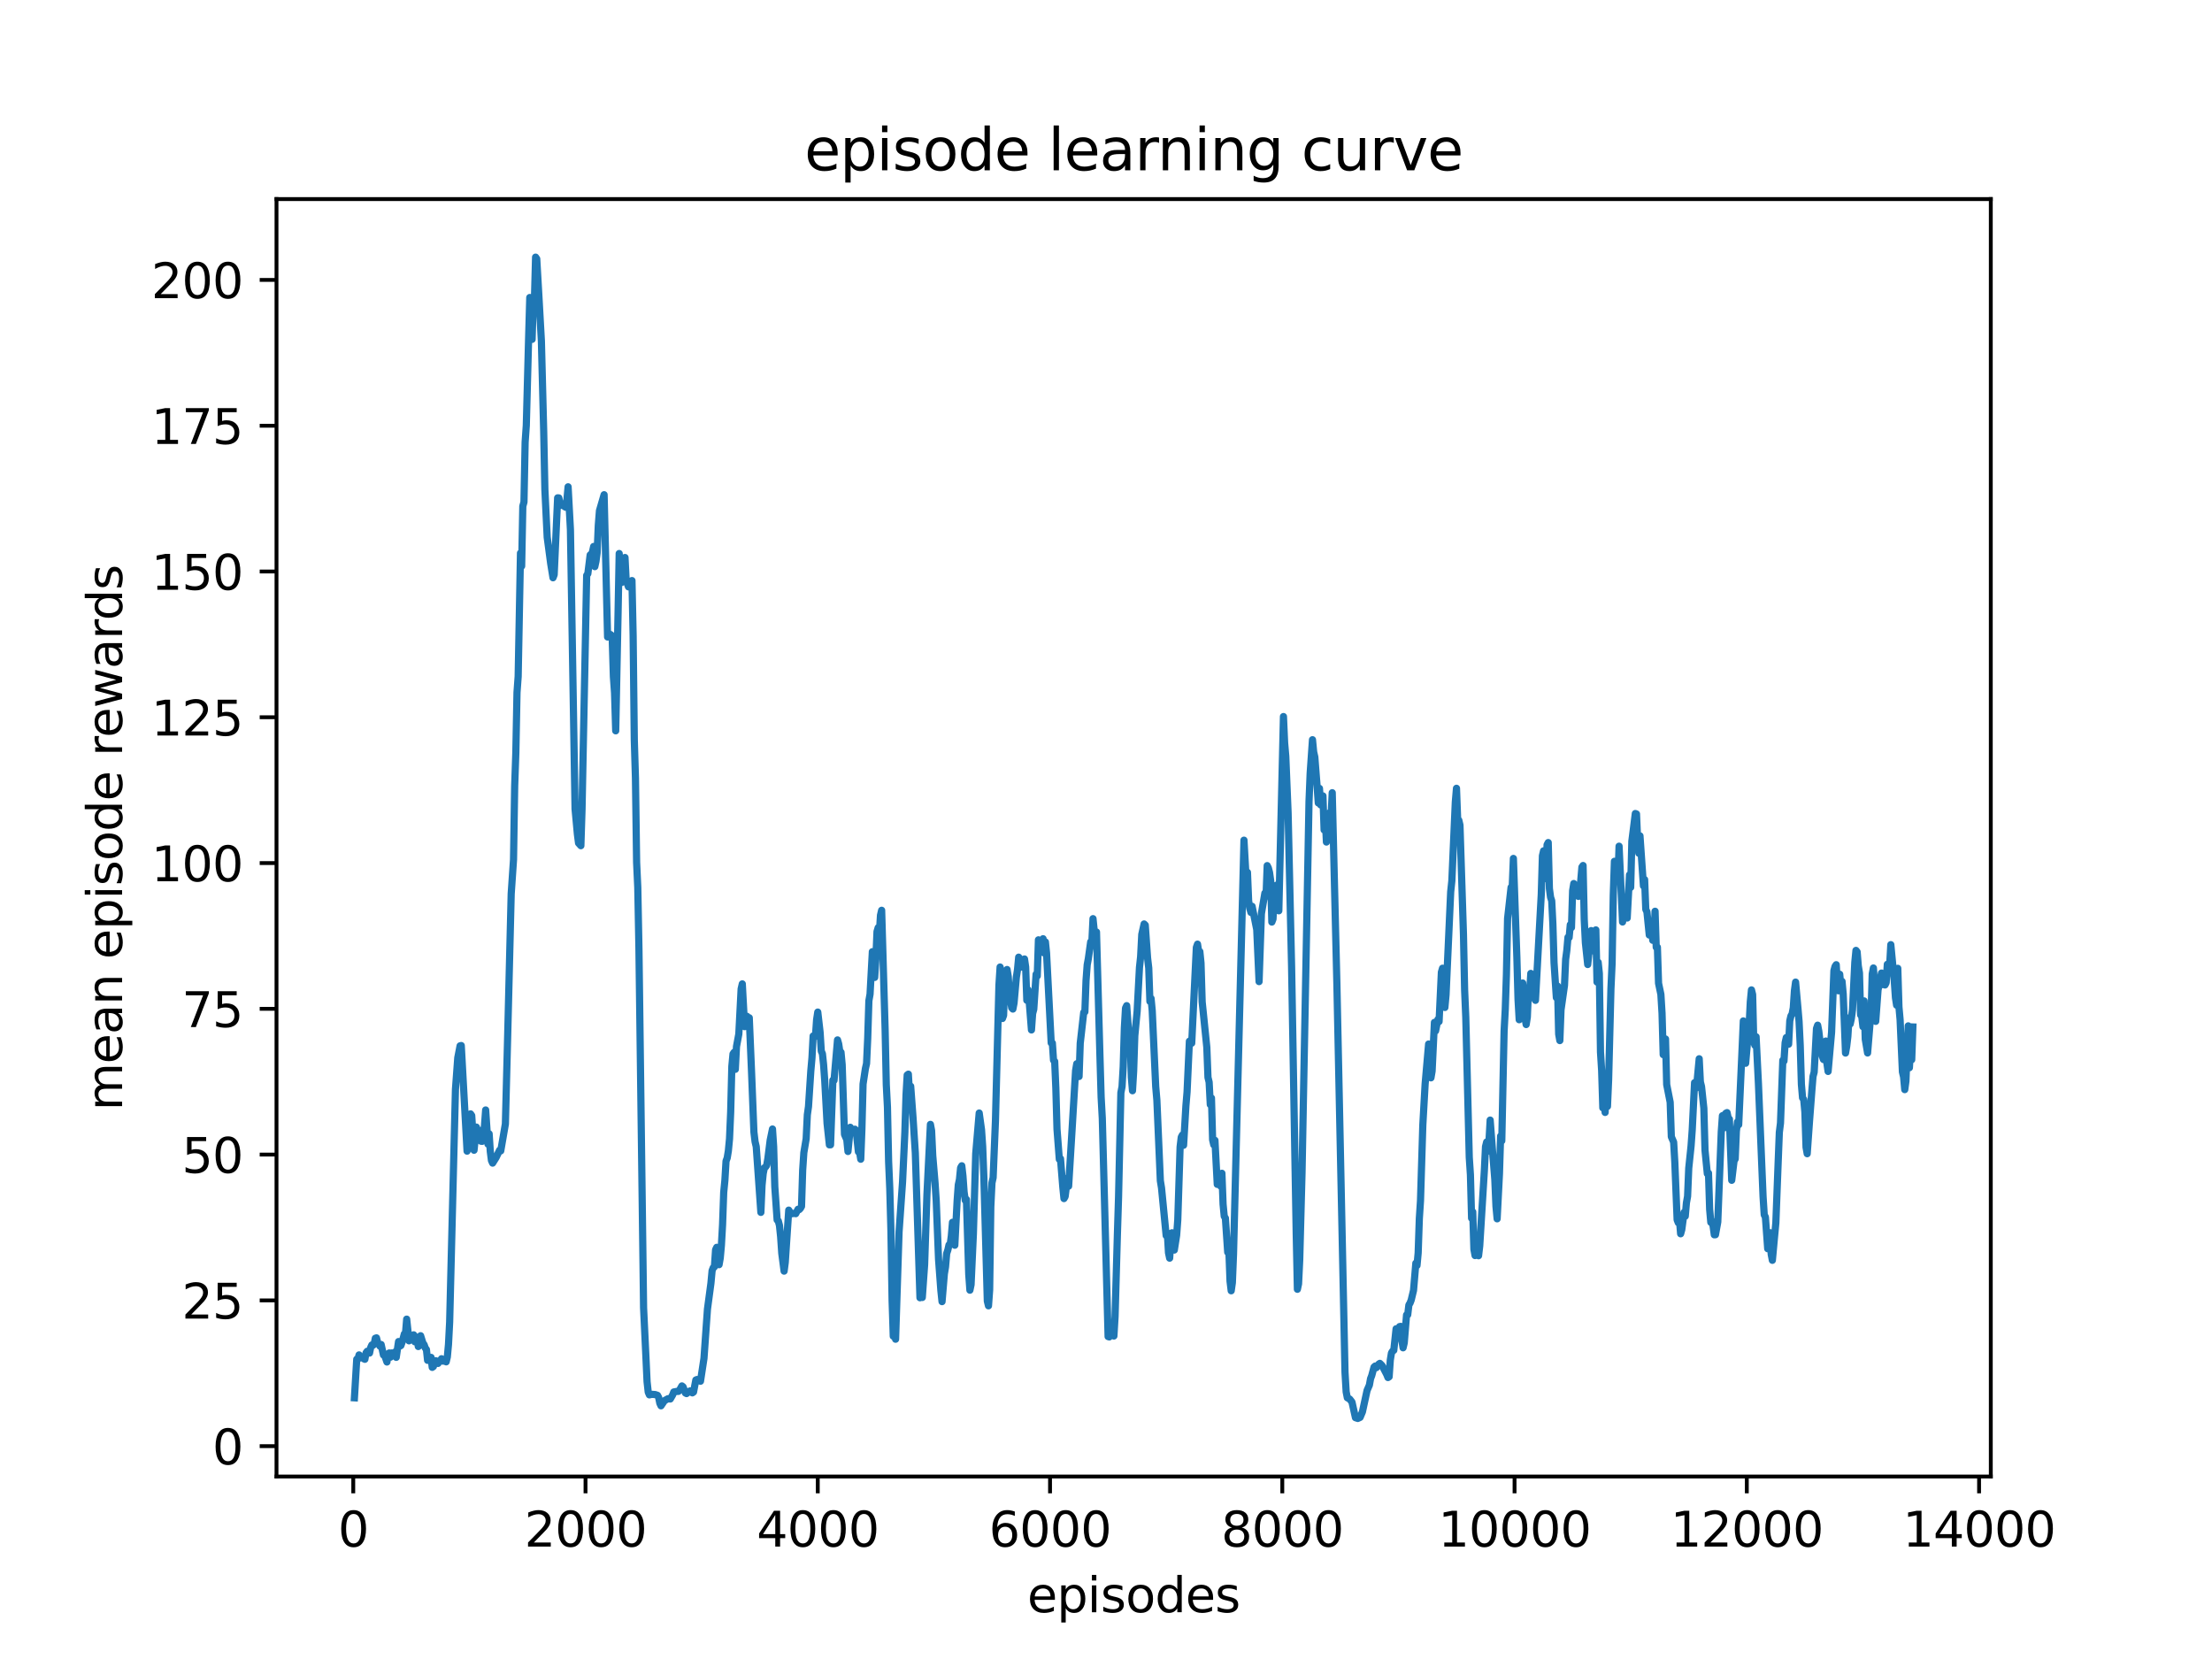 <?xml version="1.0" encoding="utf-8" standalone="no"?>
<!DOCTYPE svg PUBLIC "-//W3C//DTD SVG 1.1//EN"
  "http://www.w3.org/Graphics/SVG/1.1/DTD/svg11.dtd">
<svg xmlns:xlink="http://www.w3.org/1999/xlink" width="460.8pt" height="345.6pt" viewBox="0 0 460.8 345.6" xmlns="http://www.w3.org/2000/svg" version="1.1">
 <defs>
  <style type="text/css">*{stroke-linejoin: round; stroke-linecap: butt}</style>
 </defs>
 <g id="figure_1">
  <g id="patch_1">
   <path d="M 0 345.6 
L 460.8 345.6 
L 460.8 0 
L 0 0 
z
" style="fill: #ffffff"/>
  </g>
  <g id="axes_1">
   <g id="patch_2">
    <path d="M 57.6 307.584 
L 414.72 307.584 
L 414.72 41.472 
L 57.6 41.472 
z
" style="fill: #ffffff"/>
   </g>
   <g id="matplotlib.axis_1">
    <g id="xtick_1">
     <g id="line2d_1">
      <defs>
       <path id="m5ce0177d75" d="M 0 0 
L 0 3.5 
" style="stroke: #000000; stroke-width: 0.8"/>
      </defs>
      <g>
       <use xlink:href="#m5ce0177d75" x="73.591" y="307.584" style="stroke: #000000; stroke-width: 0.8"/>
      </g>
     </g>
     <g id="text_1">
      <!-- 0 -->
      <g transform="translate(70.41 322.182) scale(0.1 -0.1)">
       <defs>
        <path id="DejaVuSans-30" d="M 2034 4250 
Q 1547 4250 1301 3770 
Q 1056 3291 1056 2328 
Q 1056 1369 1301 889 
Q 1547 409 2034 409 
Q 2525 409 2770 889 
Q 3016 1369 3016 2328 
Q 3016 3291 2770 3770 
Q 2525 4250 2034 4250 
z
M 2034 4750 
Q 2819 4750 3233 4129 
Q 3647 3509 3647 2328 
Q 3647 1150 3233 529 
Q 2819 -91 2034 -91 
Q 1250 -91 836 529 
Q 422 1150 422 2328 
Q 422 3509 836 4129 
Q 1250 4750 2034 4750 
z
" transform="scale(0.016)"/>
       </defs>
       <use xlink:href="#DejaVuSans-30"/>
      </g>
     </g>
    </g>
    <g id="xtick_2">
     <g id="line2d_2">
      <g>
       <use xlink:href="#m5ce0177d75" x="121.974" y="307.584" style="stroke: #000000; stroke-width: 0.8"/>
      </g>
     </g>
     <g id="text_2">
      <!-- 2000 -->
      <g transform="translate(109.249 322.182) scale(0.1 -0.1)">
       <defs>
        <path id="DejaVuSans-32" d="M 1228 531 
L 3431 531 
L 3431 0 
L 469 0 
L 469 531 
Q 828 903 1448 1529 
Q 2069 2156 2228 2338 
Q 2531 2678 2651 2914 
Q 2772 3150 2772 3378 
Q 2772 3750 2511 3984 
Q 2250 4219 1831 4219 
Q 1534 4219 1204 4116 
Q 875 4013 500 3803 
L 500 4441 
Q 881 4594 1212 4672 
Q 1544 4750 1819 4750 
Q 2544 4750 2975 4387 
Q 3406 4025 3406 3419 
Q 3406 3131 3298 2873 
Q 3191 2616 2906 2266 
Q 2828 2175 2409 1742 
Q 1991 1309 1228 531 
z
" transform="scale(0.016)"/>
       </defs>
       <use xlink:href="#DejaVuSans-32"/>
       <use xlink:href="#DejaVuSans-30" x="63.623"/>
       <use xlink:href="#DejaVuSans-30" x="127.246"/>
       <use xlink:href="#DejaVuSans-30" x="190.869"/>
      </g>
     </g>
    </g>
    <g id="xtick_3">
     <g id="line2d_3">
      <g>
       <use xlink:href="#m5ce0177d75" x="170.358" y="307.584" style="stroke: #000000; stroke-width: 0.8"/>
      </g>
     </g>
     <g id="text_3">
      <!-- 4000 -->
      <g transform="translate(157.633 322.182) scale(0.1 -0.1)">
       <defs>
        <path id="DejaVuSans-34" d="M 2419 4116 
L 825 1625 
L 2419 1625 
L 2419 4116 
z
M 2253 4666 
L 3047 4666 
L 3047 1625 
L 3713 1625 
L 3713 1100 
L 3047 1100 
L 3047 0 
L 2419 0 
L 2419 1100 
L 313 1100 
L 313 1709 
L 2253 4666 
z
" transform="scale(0.016)"/>
       </defs>
       <use xlink:href="#DejaVuSans-34"/>
       <use xlink:href="#DejaVuSans-30" x="63.623"/>
       <use xlink:href="#DejaVuSans-30" x="127.246"/>
       <use xlink:href="#DejaVuSans-30" x="190.869"/>
      </g>
     </g>
    </g>
    <g id="xtick_4">
     <g id="line2d_4">
      <g>
       <use xlink:href="#m5ce0177d75" x="218.742" y="307.584" style="stroke: #000000; stroke-width: 0.8"/>
      </g>
     </g>
     <g id="text_4">
      <!-- 6000 -->
      <g transform="translate(206.017 322.182) scale(0.1 -0.1)">
       <defs>
        <path id="DejaVuSans-36" d="M 2113 2584 
Q 1688 2584 1439 2293 
Q 1191 2003 1191 1497 
Q 1191 994 1439 701 
Q 1688 409 2113 409 
Q 2538 409 2786 701 
Q 3034 994 3034 1497 
Q 3034 2003 2786 2293 
Q 2538 2584 2113 2584 
z
M 3366 4563 
L 3366 3988 
Q 3128 4100 2886 4159 
Q 2644 4219 2406 4219 
Q 1781 4219 1451 3797 
Q 1122 3375 1075 2522 
Q 1259 2794 1537 2939 
Q 1816 3084 2150 3084 
Q 2853 3084 3261 2657 
Q 3669 2231 3669 1497 
Q 3669 778 3244 343 
Q 2819 -91 2113 -91 
Q 1303 -91 875 529 
Q 447 1150 447 2328 
Q 447 3434 972 4092 
Q 1497 4750 2381 4750 
Q 2619 4750 2861 4703 
Q 3103 4656 3366 4563 
z
" transform="scale(0.016)"/>
       </defs>
       <use xlink:href="#DejaVuSans-36"/>
       <use xlink:href="#DejaVuSans-30" x="63.623"/>
       <use xlink:href="#DejaVuSans-30" x="127.246"/>
       <use xlink:href="#DejaVuSans-30" x="190.869"/>
      </g>
     </g>
    </g>
    <g id="xtick_5">
     <g id="line2d_5">
      <g>
       <use xlink:href="#m5ce0177d75" x="267.126" y="307.584" style="stroke: #000000; stroke-width: 0.8"/>
      </g>
     </g>
     <g id="text_5">
      <!-- 8000 -->
      <g transform="translate(254.401 322.182) scale(0.1 -0.1)">
       <defs>
        <path id="DejaVuSans-38" d="M 2034 2216 
Q 1584 2216 1326 1975 
Q 1069 1734 1069 1313 
Q 1069 891 1326 650 
Q 1584 409 2034 409 
Q 2484 409 2743 651 
Q 3003 894 3003 1313 
Q 3003 1734 2745 1975 
Q 2488 2216 2034 2216 
z
M 1403 2484 
Q 997 2584 770 2862 
Q 544 3141 544 3541 
Q 544 4100 942 4425 
Q 1341 4750 2034 4750 
Q 2731 4750 3128 4425 
Q 3525 4100 3525 3541 
Q 3525 3141 3298 2862 
Q 3072 2584 2669 2484 
Q 3125 2378 3379 2068 
Q 3634 1759 3634 1313 
Q 3634 634 3220 271 
Q 2806 -91 2034 -91 
Q 1263 -91 848 271 
Q 434 634 434 1313 
Q 434 1759 690 2068 
Q 947 2378 1403 2484 
z
M 1172 3481 
Q 1172 3119 1398 2916 
Q 1625 2713 2034 2713 
Q 2441 2713 2670 2916 
Q 2900 3119 2900 3481 
Q 2900 3844 2670 4047 
Q 2441 4250 2034 4250 
Q 1625 4250 1398 4047 
Q 1172 3844 1172 3481 
z
" transform="scale(0.016)"/>
       </defs>
       <use xlink:href="#DejaVuSans-38"/>
       <use xlink:href="#DejaVuSans-30" x="63.623"/>
       <use xlink:href="#DejaVuSans-30" x="127.246"/>
       <use xlink:href="#DejaVuSans-30" x="190.869"/>
      </g>
     </g>
    </g>
    <g id="xtick_6">
     <g id="line2d_6">
      <g>
       <use xlink:href="#m5ce0177d75" x="315.509" y="307.584" style="stroke: #000000; stroke-width: 0.8"/>
      </g>
     </g>
     <g id="text_6">
      <!-- 10000 -->
      <g transform="translate(299.603 322.182) scale(0.1 -0.1)">
       <defs>
        <path id="DejaVuSans-31" d="M 794 531 
L 1825 531 
L 1825 4091 
L 703 3866 
L 703 4441 
L 1819 4666 
L 2450 4666 
L 2450 531 
L 3481 531 
L 3481 0 
L 794 0 
L 794 531 
z
" transform="scale(0.016)"/>
       </defs>
       <use xlink:href="#DejaVuSans-31"/>
       <use xlink:href="#DejaVuSans-30" x="63.623"/>
       <use xlink:href="#DejaVuSans-30" x="127.246"/>
       <use xlink:href="#DejaVuSans-30" x="190.869"/>
       <use xlink:href="#DejaVuSans-30" x="254.492"/>
      </g>
     </g>
    </g>
    <g id="xtick_7">
     <g id="line2d_7">
      <g>
       <use xlink:href="#m5ce0177d75" x="363.893" y="307.584" style="stroke: #000000; stroke-width: 0.8"/>
      </g>
     </g>
     <g id="text_7">
      <!-- 12000 -->
      <g transform="translate(347.987 322.182) scale(0.1 -0.1)">
       <use xlink:href="#DejaVuSans-31"/>
       <use xlink:href="#DejaVuSans-32" x="63.623"/>
       <use xlink:href="#DejaVuSans-30" x="127.246"/>
       <use xlink:href="#DejaVuSans-30" x="190.869"/>
       <use xlink:href="#DejaVuSans-30" x="254.492"/>
      </g>
     </g>
    </g>
    <g id="xtick_8">
     <g id="line2d_8">
      <g>
       <use xlink:href="#m5ce0177d75" x="412.277" y="307.584" style="stroke: #000000; stroke-width: 0.8"/>
      </g>
     </g>
     <g id="text_8">
      <!-- 14000 -->
      <g transform="translate(396.37 322.182) scale(0.1 -0.1)">
       <use xlink:href="#DejaVuSans-31"/>
       <use xlink:href="#DejaVuSans-34" x="63.623"/>
       <use xlink:href="#DejaVuSans-30" x="127.246"/>
       <use xlink:href="#DejaVuSans-30" x="190.869"/>
       <use xlink:href="#DejaVuSans-30" x="254.492"/>
      </g>
     </g>
    </g>
    <g id="text_9">
     <!-- episodes -->
     <g transform="translate(214.001 335.861) scale(0.1 -0.1)">
      <defs>
       <path id="DejaVuSans-65" d="M 3597 1894 
L 3597 1613 
L 953 1613 
Q 991 1019 1311 708 
Q 1631 397 2203 397 
Q 2534 397 2845 478 
Q 3156 559 3463 722 
L 3463 178 
Q 3153 47 2828 -22 
Q 2503 -91 2169 -91 
Q 1331 -91 842 396 
Q 353 884 353 1716 
Q 353 2575 817 3079 
Q 1281 3584 2069 3584 
Q 2775 3584 3186 3129 
Q 3597 2675 3597 1894 
z
M 3022 2063 
Q 3016 2534 2758 2815 
Q 2500 3097 2075 3097 
Q 1594 3097 1305 2825 
Q 1016 2553 972 2059 
L 3022 2063 
z
" transform="scale(0.016)"/>
       <path id="DejaVuSans-70" d="M 1159 525 
L 1159 -1331 
L 581 -1331 
L 581 3500 
L 1159 3500 
L 1159 2969 
Q 1341 3281 1617 3432 
Q 1894 3584 2278 3584 
Q 2916 3584 3314 3078 
Q 3713 2572 3713 1747 
Q 3713 922 3314 415 
Q 2916 -91 2278 -91 
Q 1894 -91 1617 61 
Q 1341 213 1159 525 
z
M 3116 1747 
Q 3116 2381 2855 2742 
Q 2594 3103 2138 3103 
Q 1681 3103 1420 2742 
Q 1159 2381 1159 1747 
Q 1159 1113 1420 752 
Q 1681 391 2138 391 
Q 2594 391 2855 752 
Q 3116 1113 3116 1747 
z
" transform="scale(0.016)"/>
       <path id="DejaVuSans-69" d="M 603 3500 
L 1178 3500 
L 1178 0 
L 603 0 
L 603 3500 
z
M 603 4863 
L 1178 4863 
L 1178 4134 
L 603 4134 
L 603 4863 
z
" transform="scale(0.016)"/>
       <path id="DejaVuSans-73" d="M 2834 3397 
L 2834 2853 
Q 2591 2978 2328 3040 
Q 2066 3103 1784 3103 
Q 1356 3103 1142 2972 
Q 928 2841 928 2578 
Q 928 2378 1081 2264 
Q 1234 2150 1697 2047 
L 1894 2003 
Q 2506 1872 2764 1633 
Q 3022 1394 3022 966 
Q 3022 478 2636 193 
Q 2250 -91 1575 -91 
Q 1294 -91 989 -36 
Q 684 19 347 128 
L 347 722 
Q 666 556 975 473 
Q 1284 391 1588 391 
Q 1994 391 2212 530 
Q 2431 669 2431 922 
Q 2431 1156 2273 1281 
Q 2116 1406 1581 1522 
L 1381 1569 
Q 847 1681 609 1914 
Q 372 2147 372 2553 
Q 372 3047 722 3315 
Q 1072 3584 1716 3584 
Q 2034 3584 2315 3537 
Q 2597 3491 2834 3397 
z
" transform="scale(0.016)"/>
       <path id="DejaVuSans-6f" d="M 1959 3097 
Q 1497 3097 1228 2736 
Q 959 2375 959 1747 
Q 959 1119 1226 758 
Q 1494 397 1959 397 
Q 2419 397 2687 759 
Q 2956 1122 2956 1747 
Q 2956 2369 2687 2733 
Q 2419 3097 1959 3097 
z
M 1959 3584 
Q 2709 3584 3137 3096 
Q 3566 2609 3566 1747 
Q 3566 888 3137 398 
Q 2709 -91 1959 -91 
Q 1206 -91 779 398 
Q 353 888 353 1747 
Q 353 2609 779 3096 
Q 1206 3584 1959 3584 
z
" transform="scale(0.016)"/>
       <path id="DejaVuSans-64" d="M 2906 2969 
L 2906 4863 
L 3481 4863 
L 3481 0 
L 2906 0 
L 2906 525 
Q 2725 213 2448 61 
Q 2172 -91 1784 -91 
Q 1150 -91 751 415 
Q 353 922 353 1747 
Q 353 2572 751 3078 
Q 1150 3584 1784 3584 
Q 2172 3584 2448 3432 
Q 2725 3281 2906 2969 
z
M 947 1747 
Q 947 1113 1208 752 
Q 1469 391 1925 391 
Q 2381 391 2643 752 
Q 2906 1113 2906 1747 
Q 2906 2381 2643 2742 
Q 2381 3103 1925 3103 
Q 1469 3103 1208 2742 
Q 947 2381 947 1747 
z
" transform="scale(0.016)"/>
      </defs>
      <use xlink:href="#DejaVuSans-65"/>
      <use xlink:href="#DejaVuSans-70" x="61.523"/>
      <use xlink:href="#DejaVuSans-69" x="125"/>
      <use xlink:href="#DejaVuSans-73" x="152.783"/>
      <use xlink:href="#DejaVuSans-6f" x="204.883"/>
      <use xlink:href="#DejaVuSans-64" x="266.064"/>
      <use xlink:href="#DejaVuSans-65" x="329.541"/>
      <use xlink:href="#DejaVuSans-73" x="391.064"/>
     </g>
    </g>
   </g>
   <g id="matplotlib.axis_2">
    <g id="ytick_1">
     <g id="line2d_9">
      <defs>
       <path id="m79c14cbbab" d="M 0 0 
L -3.5 0 
" style="stroke: #000000; stroke-width: 0.8"/>
      </defs>
      <g>
       <use xlink:href="#m79c14cbbab" x="57.6" y="301.259" style="stroke: #000000; stroke-width: 0.8"/>
      </g>
     </g>
     <g id="text_10">
      <!-- 0 -->
      <g transform="translate(44.237 305.059) scale(0.1 -0.1)">
       <use xlink:href="#DejaVuSans-30"/>
      </g>
     </g>
    </g>
    <g id="ytick_2">
     <g id="line2d_10">
      <g>
       <use xlink:href="#m79c14cbbab" x="57.6" y="270.892" style="stroke: #000000; stroke-width: 0.8"/>
      </g>
     </g>
     <g id="text_11">
      <!-- 25 -->
      <g transform="translate(37.875 274.691) scale(0.1 -0.1)">
       <defs>
        <path id="DejaVuSans-35" d="M 691 4666 
L 3169 4666 
L 3169 4134 
L 1269 4134 
L 1269 2991 
Q 1406 3038 1543 3061 
Q 1681 3084 1819 3084 
Q 2600 3084 3056 2656 
Q 3513 2228 3513 1497 
Q 3513 744 3044 326 
Q 2575 -91 1722 -91 
Q 1428 -91 1123 -41 
Q 819 9 494 109 
L 494 744 
Q 775 591 1075 516 
Q 1375 441 1709 441 
Q 2250 441 2565 725 
Q 2881 1009 2881 1497 
Q 2881 1984 2565 2268 
Q 2250 2553 1709 2553 
Q 1456 2553 1204 2497 
Q 953 2441 691 2322 
L 691 4666 
z
" transform="scale(0.016)"/>
       </defs>
       <use xlink:href="#DejaVuSans-32"/>
       <use xlink:href="#DejaVuSans-35" x="63.623"/>
      </g>
     </g>
    </g>
    <g id="ytick_3">
     <g id="line2d_11">
      <g>
       <use xlink:href="#m79c14cbbab" x="57.6" y="240.524" style="stroke: #000000; stroke-width: 0.8"/>
      </g>
     </g>
     <g id="text_12">
      <!-- 50 -->
      <g transform="translate(37.875 244.323) scale(0.1 -0.1)">
       <use xlink:href="#DejaVuSans-35"/>
       <use xlink:href="#DejaVuSans-30" x="63.623"/>
      </g>
     </g>
    </g>
    <g id="ytick_4">
     <g id="line2d_12">
      <g>
       <use xlink:href="#m79c14cbbab" x="57.6" y="210.156" style="stroke: #000000; stroke-width: 0.8"/>
      </g>
     </g>
     <g id="text_13">
      <!-- 75 -->
      <g transform="translate(37.875 213.955) scale(0.1 -0.1)">
       <defs>
        <path id="DejaVuSans-37" d="M 525 4666 
L 3525 4666 
L 3525 4397 
L 1831 0 
L 1172 0 
L 2766 4134 
L 525 4134 
L 525 4666 
z
" transform="scale(0.016)"/>
       </defs>
       <use xlink:href="#DejaVuSans-37"/>
       <use xlink:href="#DejaVuSans-35" x="63.623"/>
      </g>
     </g>
    </g>
    <g id="ytick_5">
     <g id="line2d_13">
      <g>
       <use xlink:href="#m79c14cbbab" x="57.6" y="179.788" style="stroke: #000000; stroke-width: 0.8"/>
      </g>
     </g>
     <g id="text_14">
      <!-- 100 -->
      <g transform="translate(31.512 183.588) scale(0.1 -0.1)">
       <use xlink:href="#DejaVuSans-31"/>
       <use xlink:href="#DejaVuSans-30" x="63.623"/>
       <use xlink:href="#DejaVuSans-30" x="127.246"/>
      </g>
     </g>
    </g>
    <g id="ytick_6">
     <g id="line2d_14">
      <g>
       <use xlink:href="#m79c14cbbab" x="57.6" y="149.42" style="stroke: #000000; stroke-width: 0.8"/>
      </g>
     </g>
     <g id="text_15">
      <!-- 125 -->
      <g transform="translate(31.512 153.22) scale(0.1 -0.1)">
       <use xlink:href="#DejaVuSans-31"/>
       <use xlink:href="#DejaVuSans-32" x="63.623"/>
       <use xlink:href="#DejaVuSans-35" x="127.246"/>
      </g>
     </g>
    </g>
    <g id="ytick_7">
     <g id="line2d_15">
      <g>
       <use xlink:href="#m79c14cbbab" x="57.6" y="119.053" style="stroke: #000000; stroke-width: 0.8"/>
      </g>
     </g>
     <g id="text_16">
      <!-- 150 -->
      <g transform="translate(31.512 122.852) scale(0.1 -0.1)">
       <use xlink:href="#DejaVuSans-31"/>
       <use xlink:href="#DejaVuSans-35" x="63.623"/>
       <use xlink:href="#DejaVuSans-30" x="127.246"/>
      </g>
     </g>
    </g>
    <g id="ytick_8">
     <g id="line2d_16">
      <g>
       <use xlink:href="#m79c14cbbab" x="57.6" y="88.685" style="stroke: #000000; stroke-width: 0.8"/>
      </g>
     </g>
     <g id="text_17">
      <!-- 175 -->
      <g transform="translate(31.512 92.484) scale(0.1 -0.1)">
       <use xlink:href="#DejaVuSans-31"/>
       <use xlink:href="#DejaVuSans-37" x="63.623"/>
       <use xlink:href="#DejaVuSans-35" x="127.246"/>
      </g>
     </g>
    </g>
    <g id="ytick_9">
     <g id="line2d_17">
      <g>
       <use xlink:href="#m79c14cbbab" x="57.6" y="58.317" style="stroke: #000000; stroke-width: 0.8"/>
      </g>
     </g>
     <g id="text_18">
      <!-- 200 -->
      <g transform="translate(31.512 62.116) scale(0.1 -0.1)">
       <use xlink:href="#DejaVuSans-32"/>
       <use xlink:href="#DejaVuSans-30" x="63.623"/>
       <use xlink:href="#DejaVuSans-30" x="127.246"/>
      </g>
     </g>
    </g>
    <g id="text_19">
     <!-- mean episode rewards -->
     <g transform="translate(25.433 231.36) rotate(-90) scale(0.1 -0.1)">
      <defs>
       <path id="DejaVuSans-6d" d="M 3328 2828 
Q 3544 3216 3844 3400 
Q 4144 3584 4550 3584 
Q 5097 3584 5394 3201 
Q 5691 2819 5691 2113 
L 5691 0 
L 5113 0 
L 5113 2094 
Q 5113 2597 4934 2840 
Q 4756 3084 4391 3084 
Q 3944 3084 3684 2787 
Q 3425 2491 3425 1978 
L 3425 0 
L 2847 0 
L 2847 2094 
Q 2847 2600 2669 2842 
Q 2491 3084 2119 3084 
Q 1678 3084 1418 2786 
Q 1159 2488 1159 1978 
L 1159 0 
L 581 0 
L 581 3500 
L 1159 3500 
L 1159 2956 
Q 1356 3278 1631 3431 
Q 1906 3584 2284 3584 
Q 2666 3584 2933 3390 
Q 3200 3197 3328 2828 
z
" transform="scale(0.016)"/>
       <path id="DejaVuSans-61" d="M 2194 1759 
Q 1497 1759 1228 1600 
Q 959 1441 959 1056 
Q 959 750 1161 570 
Q 1363 391 1709 391 
Q 2188 391 2477 730 
Q 2766 1069 2766 1631 
L 2766 1759 
L 2194 1759 
z
M 3341 1997 
L 3341 0 
L 2766 0 
L 2766 531 
Q 2569 213 2275 61 
Q 1981 -91 1556 -91 
Q 1019 -91 701 211 
Q 384 513 384 1019 
Q 384 1609 779 1909 
Q 1175 2209 1959 2209 
L 2766 2209 
L 2766 2266 
Q 2766 2663 2505 2880 
Q 2244 3097 1772 3097 
Q 1472 3097 1187 3025 
Q 903 2953 641 2809 
L 641 3341 
Q 956 3463 1253 3523 
Q 1550 3584 1831 3584 
Q 2591 3584 2966 3190 
Q 3341 2797 3341 1997 
z
" transform="scale(0.016)"/>
       <path id="DejaVuSans-6e" d="M 3513 2113 
L 3513 0 
L 2938 0 
L 2938 2094 
Q 2938 2591 2744 2837 
Q 2550 3084 2163 3084 
Q 1697 3084 1428 2787 
Q 1159 2491 1159 1978 
L 1159 0 
L 581 0 
L 581 3500 
L 1159 3500 
L 1159 2956 
Q 1366 3272 1645 3428 
Q 1925 3584 2291 3584 
Q 2894 3584 3203 3211 
Q 3513 2838 3513 2113 
z
" transform="scale(0.016)"/>
       <path id="DejaVuSans-20" transform="scale(0.016)"/>
       <path id="DejaVuSans-72" d="M 2631 2963 
Q 2534 3019 2420 3045 
Q 2306 3072 2169 3072 
Q 1681 3072 1420 2755 
Q 1159 2438 1159 1844 
L 1159 0 
L 581 0 
L 581 3500 
L 1159 3500 
L 1159 2956 
Q 1341 3275 1631 3429 
Q 1922 3584 2338 3584 
Q 2397 3584 2469 3576 
Q 2541 3569 2628 3553 
L 2631 2963 
z
" transform="scale(0.016)"/>
       <path id="DejaVuSans-77" d="M 269 3500 
L 844 3500 
L 1563 769 
L 2278 3500 
L 2956 3500 
L 3675 769 
L 4391 3500 
L 4966 3500 
L 4050 0 
L 3372 0 
L 2619 2869 
L 1863 0 
L 1184 0 
L 269 3500 
z
" transform="scale(0.016)"/>
      </defs>
      <use xlink:href="#DejaVuSans-6d"/>
      <use xlink:href="#DejaVuSans-65" x="97.412"/>
      <use xlink:href="#DejaVuSans-61" x="158.936"/>
      <use xlink:href="#DejaVuSans-6e" x="220.215"/>
      <use xlink:href="#DejaVuSans-20" x="283.594"/>
      <use xlink:href="#DejaVuSans-65" x="315.381"/>
      <use xlink:href="#DejaVuSans-70" x="376.904"/>
      <use xlink:href="#DejaVuSans-69" x="440.381"/>
      <use xlink:href="#DejaVuSans-73" x="468.164"/>
      <use xlink:href="#DejaVuSans-6f" x="520.264"/>
      <use xlink:href="#DejaVuSans-64" x="581.445"/>
      <use xlink:href="#DejaVuSans-65" x="644.922"/>
      <use xlink:href="#DejaVuSans-20" x="706.445"/>
      <use xlink:href="#DejaVuSans-72" x="738.232"/>
      <use xlink:href="#DejaVuSans-65" x="777.096"/>
      <use xlink:href="#DejaVuSans-77" x="838.619"/>
      <use xlink:href="#DejaVuSans-61" x="920.406"/>
      <use xlink:href="#DejaVuSans-72" x="981.686"/>
      <use xlink:href="#DejaVuSans-64" x="1021.049"/>
      <use xlink:href="#DejaVuSans-73" x="1084.525"/>
     </g>
    </g>
   </g>
   <g id="line2d_18">
    <path d="M 73.833 291.191 
L 74.317 283.152 
L 74.558 283.155 
L 74.8 282.25 
L 75.042 282.788 
L 75.526 282.71 
L 75.768 283.056 
L 76.01 283.164 
L 76.252 281.823 
L 76.494 281.493 
L 76.736 281.771 
L 76.978 281.87 
L 77.22 280.713 
L 77.462 280.181 
L 77.703 280.249 
L 77.945 279.995 
L 78.187 278.778 
L 78.429 278.701 
L 78.671 279.65 
L 79.155 280.439 
L 79.397 280.083 
L 79.881 282.272 
L 80.123 282.327 
L 80.606 283.729 
L 80.848 282.031 
L 81.09 281.848 
L 81.332 282.726 
L 81.574 281.846 
L 81.816 282.312 
L 82.058 281.848 
L 82.3 281.643 
L 82.542 282.759 
L 83.026 279.469 
L 83.268 280.434 
L 83.509 280.31 
L 83.751 279.635 
L 84.235 277.88 
L 84.477 277.734 
L 84.719 274.8 
L 85.203 279.316 
L 85.445 278.492 
L 85.687 279.106 
L 85.929 278.922 
L 86.171 278.068 
L 86.412 279.515 
L 86.654 278.493 
L 86.896 278.902 
L 87.138 280.504 
L 87.38 280.3 
L 87.622 278.254 
L 88.106 279.802 
L 88.348 280.115 
L 88.59 280.811 
L 88.832 281.134 
L 89.074 283.385 
L 89.316 283.236 
L 89.557 283.226 
L 89.799 282.764 
L 90.041 284.847 
L 90.283 284.669 
L 90.525 283.543 
L 90.767 283.464 
L 91.251 284.025 
L 91.493 283.485 
L 91.735 283.447 
L 91.977 283.048 
L 92.219 283.548 
L 92.46 283.545 
L 92.702 283.391 
L 92.944 283.693 
L 93.186 282.673 
L 93.428 280.064 
L 93.67 275.421 
L 94.88 226.929 
L 95.363 220.351 
L 95.847 217.859 
L 96.089 217.806 
L 97.299 239.807 
L 97.541 237.712 
L 97.783 233.602 
L 98.025 232.04 
L 98.266 232.39 
L 98.75 239.615 
L 99.234 234.794 
L 99.476 237.557 
L 99.718 235.478 
L 99.96 235.504 
L 100.202 237.739 
L 100.444 237.762 
L 100.686 236.489 
L 100.928 234.504 
L 101.17 231.226 
L 101.653 238.347 
L 101.895 236.19 
L 102.137 239.869 
L 102.379 241.757 
L 102.621 242.296 
L 103.347 241.133 
L 104.073 239.607 
L 104.314 239.749 
L 105.282 234.135 
L 105.766 215.456 
L 106.492 186.183 
L 106.976 179.063 
L 107.217 163.738 
L 107.459 156.768 
L 107.701 144.262 
L 107.943 140.93 
L 108.427 115.223 
L 108.669 117.94 
L 108.911 105.459 
L 109.153 104.587 
L 109.395 92.116 
L 109.637 88.639 
L 110.12 70.502 
L 110.362 61.975 
L 110.846 70.699 
L 111.088 62.911 
L 111.33 62.562 
L 111.572 53.568 
L 111.814 53.922 
L 112.298 62.349 
L 112.782 71.05 
L 113.265 89.951 
L 113.507 101.956 
L 113.991 111.916 
L 114.717 117.385 
L 115.201 120.358 
L 115.443 119.73 
L 116.168 103.711 
L 116.41 103.72 
L 116.652 104.808 
L 116.894 105.266 
L 117.136 105.041 
L 117.62 105.54 
L 117.862 105.674 
L 118.104 104.048 
L 118.346 101.41 
L 118.83 110.319 
L 119.797 168.524 
L 120.281 173.778 
L 120.523 175.631 
L 121.007 176.176 
L 121.249 168.535 
L 122.216 119.863 
L 122.458 119.509 
L 122.942 115.601 
L 123.184 115.46 
L 123.426 114.95 
L 123.668 113.837 
L 123.91 118.038 
L 124.152 116.929 
L 124.394 115.165 
L 124.636 109.439 
L 124.878 106.387 
L 125.845 103.058 
L 126.571 132.698 
L 127.055 132.123 
L 127.297 132.272 
L 127.539 133.199 
L 127.781 140.972 
L 128.022 144.322 
L 128.264 152.243 
L 128.748 128.034 
L 128.99 115.307 
L 129.232 119.522 
L 129.474 121.352 
L 129.958 120.137 
L 130.2 116.137 
L 130.442 120.886 
L 130.925 122.252 
L 131.167 121.952 
L 131.409 122.231 
L 131.651 120.941 
L 131.893 132.402 
L 132.135 154.146 
L 132.377 162.119 
L 132.619 179.668 
L 132.861 184.874 
L 133.103 197.661 
L 134.07 272.446 
L 134.554 282.612 
L 134.796 287.823 
L 135.038 290.01 
L 135.28 290.576 
L 135.764 290.464 
L 136.49 290.51 
L 136.973 290.674 
L 137.215 291.132 
L 137.457 292.335 
L 137.699 292.856 
L 138.425 291.779 
L 139.151 291.379 
L 139.635 291.436 
L 140.118 290.603 
L 140.36 289.97 
L 141.086 289.841 
L 141.328 289.848 
L 141.57 289.57 
L 142.054 288.713 
L 142.296 288.906 
L 142.779 290.178 
L 143.021 290.308 
L 143.747 289.752 
L 143.989 289.854 
L 144.231 290.156 
L 144.473 289.989 
L 144.957 287.479 
L 145.199 287.376 
L 145.924 287.734 
L 146.65 282.968 
L 147.376 272.719 
L 148.102 267.303 
L 148.344 264.697 
L 148.586 264.07 
L 148.827 263.907 
L 149.069 260.34 
L 149.311 259.839 
L 149.795 263.457 
L 150.037 262.1 
L 150.279 259.443 
L 150.521 255.169 
L 150.763 248.378 
L 151.005 245.914 
L 151.247 241.872 
L 151.489 241.214 
L 151.73 239.754 
L 151.972 237.235 
L 152.214 231.64 
L 152.456 222.137 
L 152.698 219.553 
L 152.94 219.202 
L 153.182 222.763 
L 153.424 218.008 
L 153.908 215.416 
L 154.392 206.014 
L 154.633 204.959 
L 155.117 213.868 
L 155.359 213.658 
L 155.601 211.709 
L 155.843 212.131 
L 156.085 212.022 
L 156.569 223.498 
L 157.053 235.816 
L 157.295 237.836 
L 157.537 238.855 
L 158.504 252.561 
L 158.746 246.902 
L 158.988 244.471 
L 159.23 243.282 
L 159.472 243.111 
L 159.714 242.763 
L 159.956 241.37 
L 160.44 237.536 
L 160.923 235.193 
L 161.165 238.85 
L 161.407 247.228 
L 161.891 254.132 
L 162.133 254.364 
L 162.375 255.286 
L 162.617 257.599 
L 162.859 261.097 
L 163.343 264.799 
L 163.584 262.963 
L 164.31 252.093 
L 164.794 252.869 
L 165.52 252.751 
L 165.762 252.834 
L 166.246 251.911 
L 166.487 251.985 
L 166.729 251.738 
L 166.971 251.302 
L 167.213 243.745 
L 167.455 240.118 
L 167.939 237.223 
L 168.181 232.242 
L 168.423 230.531 
L 168.907 223.106 
L 169.149 220.375 
L 169.391 215.812 
L 169.632 215.972 
L 169.874 215.89 
L 170.116 212.4 
L 170.358 210.835 
L 170.842 215.051 
L 171.084 218.954 
L 171.326 219.52 
L 171.568 221.785 
L 171.81 225.151 
L 172.294 234.032 
L 172.777 238.494 
L 173.019 238.486 
L 173.503 225.021 
L 173.745 225.068 
L 174.471 216.631 
L 174.713 217.473 
L 174.955 219.084 
L 175.197 219.205 
L 175.438 221.78 
L 175.922 236.322 
L 176.406 237.43 
L 176.648 239.873 
L 177.132 234.837 
L 177.616 235.889 
L 177.858 235.935 
L 178.1 235.235 
L 178.341 235.475 
L 178.825 239.946 
L 179.067 240.007 
L 179.309 241.488 
L 179.551 235.169 
L 179.793 225.824 
L 180.277 222.613 
L 180.519 221.551 
L 180.761 216.3 
L 181.003 208.476 
L 181.245 207.11 
L 181.728 198.253 
L 181.97 200.349 
L 182.212 203.62 
L 182.454 199.859 
L 182.696 194.071 
L 182.938 193.243 
L 183.18 194.497 
L 183.422 190.654 
L 183.664 189.631 
L 184.389 214.539 
L 184.631 225.965 
L 184.873 230.649 
L 185.115 242.002 
L 185.357 247.611 
L 185.599 256.421 
L 185.841 270.93 
L 186.083 278.358 
L 186.325 277.136 
L 186.567 278.984 
L 187.292 256.591 
L 188.018 246.222 
L 188.502 235.837 
L 188.744 228.085 
L 188.986 223.946 
L 189.228 223.768 
L 189.47 228.06 
L 189.712 226.281 
L 190.195 232.756 
L 190.679 240.201 
L 191.647 270.347 
L 191.889 269.008 
L 192.131 270.287 
L 192.615 263.454 
L 193.099 248.866 
L 193.824 234.227 
L 194.066 235.515 
L 194.308 240.74 
L 194.792 246.469 
L 195.034 250.164 
L 195.518 262.349 
L 196.002 268.853 
L 196.243 271.152 
L 196.727 265.367 
L 196.969 263.919 
L 197.211 261.116 
L 197.453 260.406 
L 197.695 259.335 
L 197.937 259.307 
L 198.179 257.482 
L 198.421 254.626 
L 198.663 255.611 
L 198.905 259.404 
L 199.388 250.146 
L 199.63 246.825 
L 199.872 245.707 
L 200.114 243.263 
L 200.356 242.85 
L 200.598 244.956 
L 200.84 248.326 
L 201.082 250.062 
L 201.324 249.866 
L 201.808 265.478 
L 202.049 268.769 
L 202.291 267.614 
L 202.775 256.971 
L 203.259 240.351 
L 203.985 231.861 
L 204.469 235.35 
L 204.711 238.859 
L 204.953 245.145 
L 205.678 271.039 
L 205.92 272.027 
L 206.162 268.7 
L 206.404 251.389 
L 206.646 246.405 
L 206.888 245.32 
L 207.372 233.437 
L 208.097 205.226 
L 208.339 201.451 
L 208.581 202.523 
L 208.823 212.173 
L 209.065 211.528 
L 209.307 204.527 
L 209.549 202.431 
L 209.791 201.968 
L 210.033 203.427 
L 210.275 207.018 
L 210.759 209.939 
L 211 210.204 
L 211.242 208.957 
L 211.726 203.566 
L 211.968 201.977 
L 212.21 199.397 
L 212.694 200.055 
L 212.936 201.469 
L 213.178 200.128 
L 213.42 199.772 
L 213.662 201.436 
L 213.904 208.38 
L 214.145 206.177 
L 214.387 208.449 
L 214.871 214.557 
L 215.113 211.149 
L 215.355 210.243 
L 215.839 202.957 
L 216.081 203.32 
L 216.323 195.787 
L 216.807 198.396 
L 217.048 197.753 
L 217.29 195.553 
L 217.532 198.531 
L 217.774 196.219 
L 218.016 198.534 
L 218.984 217.26 
L 219.226 217.296 
L 219.468 220.861 
L 219.71 221.113 
L 219.951 226.682 
L 220.193 235.228 
L 220.677 241.513 
L 220.919 241.371 
L 221.403 247.306 
L 221.645 249.687 
L 221.887 249.264 
L 222.371 245.414 
L 222.613 247.105 
L 223.338 235.222 
L 224.064 223.024 
L 224.306 221.595 
L 224.548 224.073 
L 224.79 224.256 
L 225.032 217.332 
L 225.758 210.913 
L 225.999 210.79 
L 226.241 204.26 
L 226.483 200.986 
L 226.725 199.679 
L 227.209 196.203 
L 227.451 196.271 
L 227.693 191.374 
L 228.177 196.132 
L 228.419 194.156 
L 229.144 220.217 
L 229.386 228.537 
L 229.628 232.976 
L 230.838 278.433 
L 231.08 278.506 
L 231.322 276.056 
L 231.564 275.804 
L 231.805 276.537 
L 232.047 278.316 
L 232.289 274.217 
L 232.773 257.17 
L 233.015 249.348 
L 233.499 227.631 
L 233.741 226.379 
L 233.983 222.237 
L 234.225 214.177 
L 234.467 209.997 
L 234.708 209.495 
L 235.192 216.004 
L 235.434 216.483 
L 235.676 224.379 
L 235.918 227.219 
L 236.16 223.14 
L 236.402 215.773 
L 236.886 210.682 
L 237.37 201.557 
L 237.612 199.313 
L 237.853 194.66 
L 238.337 192.479 
L 238.579 192.718 
L 239.063 199.59 
L 239.305 201.666 
L 239.547 208.614 
L 239.789 207.995 
L 240.031 210.552 
L 240.756 226.358 
L 240.998 229.168 
L 241.724 245.978 
L 241.966 247.465 
L 242.934 257.392 
L 243.176 256.819 
L 243.418 260.963 
L 243.659 262.098 
L 243.901 258.562 
L 244.143 256.815 
L 244.385 259.778 
L 244.627 260.407 
L 245.111 257.349 
L 245.353 254.112 
L 245.837 238.924 
L 246.079 236.89 
L 246.321 236.436 
L 246.562 238.579 
L 247.046 230.387 
L 247.288 227.463 
L 247.772 216.903 
L 248.014 216.751 
L 248.256 217.317 
L 249.224 197.365 
L 249.466 196.681 
L 249.707 198.22 
L 249.949 198.229 
L 250.191 200.616 
L 250.433 208.712 
L 251.401 218.158 
L 251.643 224.444 
L 251.885 225.437 
L 252.127 230.109 
L 252.369 228.736 
L 252.61 237.429 
L 252.852 238.489 
L 253.094 237.545 
L 253.578 246.725 
L 253.82 245.89 
L 254.062 245.655 
L 254.304 247.118 
L 254.546 244.414 
L 254.788 250.843 
L 255.03 253.371 
L 255.272 253.768 
L 255.755 260.871 
L 255.997 260.559 
L 256.239 266.9 
L 256.481 268.894 
L 256.723 267.202 
L 256.965 261.217 
L 259.142 175.024 
L 259.626 183.586 
L 259.868 181.722 
L 260.11 187.635 
L 260.352 189.231 
L 260.594 190.081 
L 260.836 188.801 
L 261.803 193.647 
L 262.287 204.486 
L 262.771 190.334 
L 263.497 186.056 
L 263.739 186.721 
L 263.981 180.323 
L 264.223 180.816 
L 264.464 181.75 
L 264.706 183.467 
L 264.948 192.082 
L 265.19 191.459 
L 265.432 186.56 
L 265.674 186.406 
L 265.916 184.398 
L 266.158 185.062 
L 266.4 189.735 
L 267.367 149.27 
L 267.609 154.747 
L 267.851 157.542 
L 268.335 169.351 
L 269.061 201.299 
L 270.029 257.127 
L 270.271 268.579 
L 270.512 267.45 
L 270.754 262.452 
L 271.238 244.221 
L 272.448 180.099 
L 272.69 167.005 
L 272.932 161.085 
L 273.415 154.098 
L 273.657 156.634 
L 273.899 157.71 
L 274.383 163.878 
L 274.625 167.273 
L 274.867 164.231 
L 275.109 167.677 
L 275.351 167.112 
L 275.593 165.801 
L 275.835 172.892 
L 276.077 170.279 
L 276.318 175.413 
L 276.56 172.132 
L 277.044 169.24 
L 277.286 170.259 
L 277.528 165.136 
L 278.496 204.905 
L 280.189 285.883 
L 280.431 289.952 
L 280.673 291.182 
L 281.157 291.443 
L 281.641 292.07 
L 282.366 295.328 
L 282.85 295.488 
L 283.334 295.264 
L 283.818 294.109 
L 284.786 289.651 
L 285.269 288.538 
L 285.511 287.206 
L 285.753 286.575 
L 286.237 284.785 
L 286.479 284.571 
L 286.721 284.911 
L 287.205 284.171 
L 287.447 284.013 
L 287.931 284.498 
L 288.898 286.357 
L 289.14 286.967 
L 289.382 286.808 
L 289.624 283.322 
L 289.866 281.842 
L 290.108 281.45 
L 290.35 281.301 
L 290.834 276.808 
L 291.075 277.088 
L 291.317 277.079 
L 291.559 276.357 
L 291.801 276.307 
L 292.043 279.26 
L 292.285 280.77 
L 292.527 279.752 
L 293.011 273.922 
L 293.253 273.894 
L 293.495 271.842 
L 293.737 271.457 
L 293.979 270.824 
L 294.462 268.814 
L 294.946 263.14 
L 295.188 263.622 
L 295.43 261.003 
L 295.672 253.856 
L 295.914 250.146 
L 296.398 234.381 
L 296.882 225.79 
L 297.607 217.489 
L 298.091 224.535 
L 298.333 223.13 
L 298.817 212.981 
L 299.059 214.759 
L 299.543 212.366 
L 299.785 212.81 
L 300.268 202.518 
L 300.51 201.698 
L 300.752 203.7 
L 300.994 209.875 
L 301.236 207.251 
L 302.204 185.792 
L 302.446 183.499 
L 303.171 167.071 
L 303.413 164.217 
L 303.655 170.655 
L 303.897 170.87 
L 304.139 171.895 
L 304.865 194.659 
L 305.107 206.238 
L 305.349 211.91 
L 306.074 241.092 
L 306.316 244.734 
L 306.558 253.772 
L 306.8 252.458 
L 307.042 260.253 
L 307.284 261.555 
L 307.526 258.338 
L 308.01 261.592 
L 308.252 259.559 
L 309.219 243.85 
L 309.461 238.849 
L 309.703 237.89 
L 309.945 239.825 
L 310.187 237.638 
L 310.429 233.333 
L 310.913 239.688 
L 311.397 245.705 
L 311.639 251.316 
L 311.88 253.904 
L 312.364 244.49 
L 312.606 236.66 
L 312.848 237.666 
L 313.332 214.792 
L 313.574 210.279 
L 313.816 203.043 
L 314.058 191.336 
L 314.783 184.854 
L 315.025 184.748 
L 315.267 178.827 
L 315.993 199.486 
L 316.235 208.188 
L 316.477 212.429 
L 316.719 205.961 
L 317.203 204.78 
L 317.445 207.207 
L 317.687 212.064 
L 317.928 213.431 
L 318.17 211.866 
L 318.412 206.159 
L 318.654 206.67 
L 318.896 202.781 
L 319.138 206.783 
L 319.38 207.883 
L 319.622 207.86 
L 319.864 208.391 
L 321.073 186.354 
L 321.315 178.257 
L 321.557 177.243 
L 321.799 177.832 
L 322.041 183.043 
L 322.283 175.987 
L 322.525 175.522 
L 322.767 185.104 
L 323.009 186.905 
L 323.251 187.648 
L 323.493 192.502 
L 323.734 200.56 
L 324.218 207.822 
L 324.46 205.41 
L 324.702 215.435 
L 324.944 216.772 
L 325.186 210.379 
L 325.912 205.262 
L 326.154 199.825 
L 326.396 198.003 
L 326.637 195.251 
L 326.879 195.302 
L 327.121 192.629 
L 327.363 193.232 
L 327.605 185.54 
L 327.847 184.057 
L 328.331 184.694 
L 328.573 184.798 
L 328.815 186.738 
L 329.057 186.328 
L 329.541 180.636 
L 329.782 180.302 
L 330.024 191.52 
L 330.266 196.39 
L 330.75 200.927 
L 331.476 193.859 
L 331.718 194.386 
L 331.96 195.869 
L 332.202 198.218 
L 332.444 193.717 
L 332.685 204.581 
L 332.927 200.464 
L 333.169 202.778 
L 333.411 219.145 
L 333.653 223.012 
L 333.895 230.786 
L 334.137 228.3 
L 334.379 231.739 
L 334.621 225.916 
L 334.863 230.487 
L 335.105 224.906 
L 335.588 205.993 
L 335.83 200.688 
L 336.072 186.512 
L 336.314 179.422 
L 336.556 180.09 
L 336.798 181.239 
L 337.04 183.426 
L 337.282 176.277 
L 338.008 192.068 
L 338.25 189.465 
L 338.491 190.629 
L 338.733 189.258 
L 338.975 191.245 
L 339.459 182.238 
L 339.701 184.858 
L 339.943 175.249 
L 340.669 169.468 
L 340.911 169.565 
L 341.153 175.152 
L 341.395 177.749 
L 341.636 174.121 
L 342.362 184.554 
L 342.604 183.228 
L 342.846 189.446 
L 343.088 189.958 
L 343.572 194.783 
L 343.814 194.584 
L 344.056 193.442 
L 344.298 195.884 
L 344.539 195.403 
L 344.781 189.83 
L 345.023 197.332 
L 345.265 197.321 
L 345.507 204.831 
L 345.991 207.138 
L 346.233 211.067 
L 346.475 219.706 
L 346.717 216.756 
L 346.959 216.436 
L 347.201 225.928 
L 347.926 229.618 
L 348.168 236.805 
L 348.652 237.926 
L 348.894 242.113 
L 349.378 254.11 
L 349.62 254.723 
L 349.862 254.107 
L 350.104 257.02 
L 350.346 256.152 
L 350.829 252.555 
L 351.071 253.363 
L 351.313 250.565 
L 351.555 249.209 
L 351.797 243.35 
L 352.281 238.718 
L 352.523 235.351 
L 353.007 225.537 
L 353.249 226.713 
L 353.49 225.697 
L 353.974 220.56 
L 354.216 225.373 
L 354.458 226.346 
L 354.942 230.871 
L 355.184 239.606 
L 355.668 244.499 
L 355.91 244.374 
L 356.152 251.946 
L 356.393 254.64 
L 356.635 254.411 
L 356.877 255.463 
L 357.119 257.233 
L 357.361 257.215 
L 357.845 254.56 
L 358.571 235.803 
L 358.813 232.423 
L 359.055 232.315 
L 359.296 234.911 
L 359.538 231.891 
L 359.78 231.778 
L 360.022 232.928 
L 360.264 233.133 
L 360.748 245.874 
L 361.232 241.837 
L 361.474 241.424 
L 361.716 235.677 
L 361.958 233.694 
L 362.2 234.308 
L 362.925 218.203 
L 363.167 212.676 
L 363.409 218.487 
L 363.651 221.498 
L 364.135 215.925 
L 364.377 213.608 
L 364.619 208.723 
L 364.861 206.214 
L 365.103 207.186 
L 365.344 217.096 
L 365.586 217.771 
L 365.828 215.973 
L 366.312 225.718 
L 367.28 249.29 
L 367.522 253.084 
L 367.764 253.523 
L 368.247 260.131 
L 368.489 257.083 
L 368.731 256.8 
L 368.973 261.278 
L 369.215 262.545 
L 369.699 257.297 
L 369.941 254.76 
L 370.425 242.088 
L 370.667 235.898 
L 370.909 233.955 
L 371.392 220.878 
L 371.634 221.039 
L 371.876 217.209 
L 372.118 216.14 
L 372.36 216.183 
L 372.602 217.524 
L 372.844 212.664 
L 373.086 211.626 
L 373.328 211.231 
L 373.57 209.966 
L 373.812 206.371 
L 374.054 204.589 
L 374.537 209.962 
L 374.779 212.814 
L 375.021 217.78 
L 375.263 225.879 
L 375.505 228.703 
L 375.747 229.042 
L 375.989 231.648 
L 376.231 238.987 
L 376.473 240.339 
L 376.957 233.511 
L 377.44 227.233 
L 377.682 224.256 
L 377.924 223.343 
L 378.408 214.254 
L 378.65 213.563 
L 378.892 214.827 
L 379.134 216.924 
L 379.376 217.651 
L 379.618 220.037 
L 379.86 220.712 
L 380.101 220.799 
L 380.343 216.873 
L 380.585 221.535 
L 380.827 223.199 
L 381.553 215.04 
L 382.037 202.206 
L 382.279 201.314 
L 382.521 200.964 
L 382.763 204.972 
L 383.004 206.405 
L 383.246 202.951 
L 383.488 205.752 
L 383.73 204.439 
L 383.972 207.065 
L 384.456 219.368 
L 384.698 217.985 
L 384.94 215.938 
L 385.182 212.052 
L 385.424 213.321 
L 385.666 212.212 
L 385.908 210.33 
L 386.391 200.488 
L 386.633 197.985 
L 386.875 198.288 
L 387.117 201.226 
L 387.359 202.692 
L 387.601 211.421 
L 387.843 211.767 
L 388.085 213.879 
L 388.327 208.508 
L 388.569 216.517 
L 389.052 219.352 
L 389.536 213.484 
L 389.778 211.288 
L 390.02 202.899 
L 390.262 201.649 
L 390.504 204.951 
L 390.746 212.766 
L 391.23 206.236 
L 391.955 202.706 
L 392.197 205.111 
L 392.439 205 
L 392.681 205.184 
L 392.923 204.713 
L 393.165 200.877 
L 393.649 201.109 
L 393.891 196.789 
L 394.617 204.401 
L 394.858 207.849 
L 395.1 209.405 
L 395.342 201.722 
L 395.584 209.751 
L 395.826 212.425 
L 396.31 223.301 
L 396.552 224.34 
L 396.794 226.987 
L 397.036 225.226 
L 397.52 213.709 
L 397.762 222.432 
L 398.003 218.152 
L 398.245 220.764 
L 398.487 213.937 
L 398.487 213.937 
" clip-path="url(#p3b8067d465)" style="fill: none; stroke: #1f77b4; stroke-width: 1.5; stroke-linecap: square"/>
   </g>
   <g id="patch_3">
    <path d="M 57.6 307.584 
L 57.6 41.472 
" style="fill: none; stroke: #000000; stroke-width: 0.8; stroke-linejoin: miter; stroke-linecap: square"/>
   </g>
   <g id="patch_4">
    <path d="M 414.72 307.584 
L 414.72 41.472 
" style="fill: none; stroke: #000000; stroke-width: 0.8; stroke-linejoin: miter; stroke-linecap: square"/>
   </g>
   <g id="patch_5">
    <path d="M 57.6 307.584 
L 414.72 307.584 
" style="fill: none; stroke: #000000; stroke-width: 0.8; stroke-linejoin: miter; stroke-linecap: square"/>
   </g>
   <g id="patch_6">
    <path d="M 57.6 41.472 
L 414.72 41.472 
" style="fill: none; stroke: #000000; stroke-width: 0.8; stroke-linejoin: miter; stroke-linecap: square"/>
   </g>
   <g id="text_20">
    <!-- episode learning curve -->
    <g transform="translate(167.591 35.472) scale(0.12 -0.12)">
     <defs>
      <path id="DejaVuSans-6c" d="M 603 4863 
L 1178 4863 
L 1178 0 
L 603 0 
L 603 4863 
z
" transform="scale(0.016)"/>
      <path id="DejaVuSans-67" d="M 2906 1791 
Q 2906 2416 2648 2759 
Q 2391 3103 1925 3103 
Q 1463 3103 1205 2759 
Q 947 2416 947 1791 
Q 947 1169 1205 825 
Q 1463 481 1925 481 
Q 2391 481 2648 825 
Q 2906 1169 2906 1791 
z
M 3481 434 
Q 3481 -459 3084 -895 
Q 2688 -1331 1869 -1331 
Q 1566 -1331 1297 -1286 
Q 1028 -1241 775 -1147 
L 775 -588 
Q 1028 -725 1275 -790 
Q 1522 -856 1778 -856 
Q 2344 -856 2625 -561 
Q 2906 -266 2906 331 
L 2906 616 
Q 2728 306 2450 153 
Q 2172 0 1784 0 
Q 1141 0 747 490 
Q 353 981 353 1791 
Q 353 2603 747 3093 
Q 1141 3584 1784 3584 
Q 2172 3584 2450 3431 
Q 2728 3278 2906 2969 
L 2906 3500 
L 3481 3500 
L 3481 434 
z
" transform="scale(0.016)"/>
      <path id="DejaVuSans-63" d="M 3122 3366 
L 3122 2828 
Q 2878 2963 2633 3030 
Q 2388 3097 2138 3097 
Q 1578 3097 1268 2742 
Q 959 2388 959 1747 
Q 959 1106 1268 751 
Q 1578 397 2138 397 
Q 2388 397 2633 464 
Q 2878 531 3122 666 
L 3122 134 
Q 2881 22 2623 -34 
Q 2366 -91 2075 -91 
Q 1284 -91 818 406 
Q 353 903 353 1747 
Q 353 2603 823 3093 
Q 1294 3584 2113 3584 
Q 2378 3584 2631 3529 
Q 2884 3475 3122 3366 
z
" transform="scale(0.016)"/>
      <path id="DejaVuSans-75" d="M 544 1381 
L 544 3500 
L 1119 3500 
L 1119 1403 
Q 1119 906 1312 657 
Q 1506 409 1894 409 
Q 2359 409 2629 706 
Q 2900 1003 2900 1516 
L 2900 3500 
L 3475 3500 
L 3475 0 
L 2900 0 
L 2900 538 
Q 2691 219 2414 64 
Q 2138 -91 1772 -91 
Q 1169 -91 856 284 
Q 544 659 544 1381 
z
M 1991 3584 
L 1991 3584 
z
" transform="scale(0.016)"/>
      <path id="DejaVuSans-76" d="M 191 3500 
L 800 3500 
L 1894 563 
L 2988 3500 
L 3597 3500 
L 2284 0 
L 1503 0 
L 191 3500 
z
" transform="scale(0.016)"/>
     </defs>
     <use xlink:href="#DejaVuSans-65"/>
     <use xlink:href="#DejaVuSans-70" x="61.523"/>
     <use xlink:href="#DejaVuSans-69" x="125"/>
     <use xlink:href="#DejaVuSans-73" x="152.783"/>
     <use xlink:href="#DejaVuSans-6f" x="204.883"/>
     <use xlink:href="#DejaVuSans-64" x="266.064"/>
     <use xlink:href="#DejaVuSans-65" x="329.541"/>
     <use xlink:href="#DejaVuSans-20" x="391.064"/>
     <use xlink:href="#DejaVuSans-6c" x="422.852"/>
     <use xlink:href="#DejaVuSans-65" x="450.635"/>
     <use xlink:href="#DejaVuSans-61" x="512.158"/>
     <use xlink:href="#DejaVuSans-72" x="573.438"/>
     <use xlink:href="#DejaVuSans-6e" x="612.801"/>
     <use xlink:href="#DejaVuSans-69" x="676.18"/>
     <use xlink:href="#DejaVuSans-6e" x="703.963"/>
     <use xlink:href="#DejaVuSans-67" x="767.342"/>
     <use xlink:href="#DejaVuSans-20" x="830.818"/>
     <use xlink:href="#DejaVuSans-63" x="862.605"/>
     <use xlink:href="#DejaVuSans-75" x="917.586"/>
     <use xlink:href="#DejaVuSans-72" x="980.965"/>
     <use xlink:href="#DejaVuSans-76" x="1022.078"/>
     <use xlink:href="#DejaVuSans-65" x="1081.258"/>
    </g>
   </g>
  </g>
 </g>
 <defs>
  <clipPath id="p3b8067d465">
   <rect x="57.6" y="41.472" width="357.12" height="266.112"/>
  </clipPath>
 </defs>
</svg>
